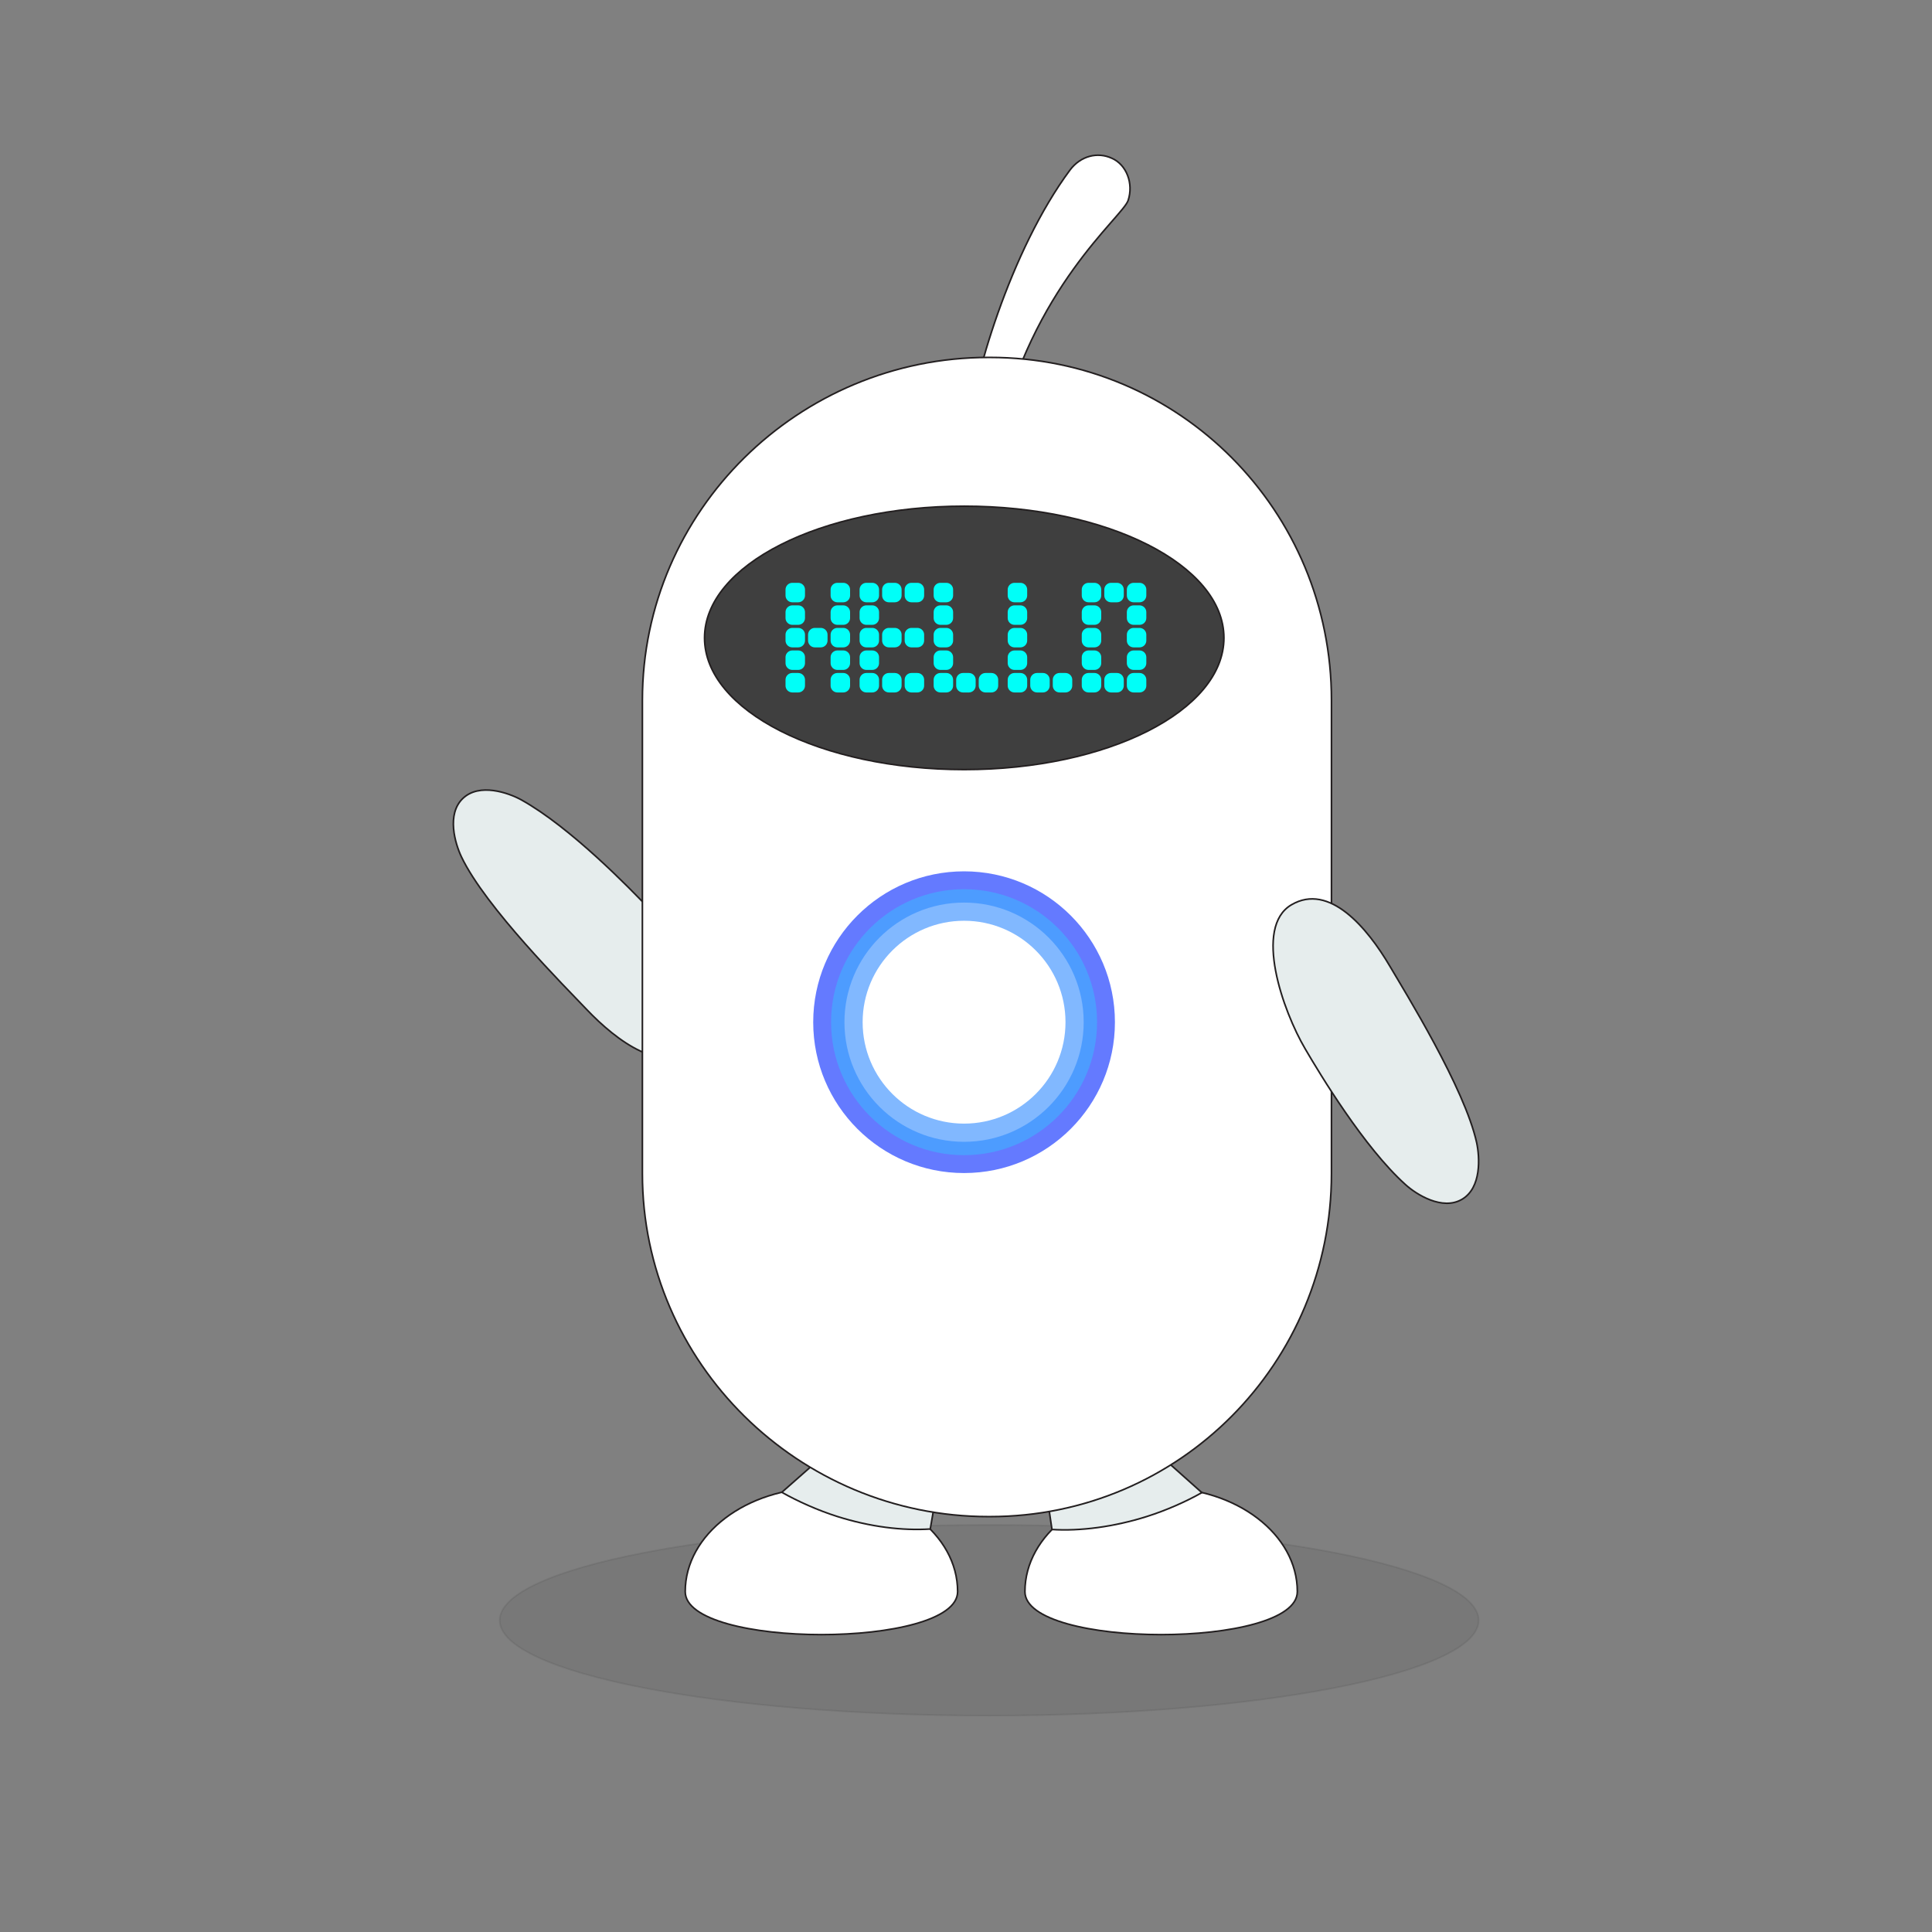 <?xml version="1.0" encoding="utf-8"?>
<!-- Generator: Adobe Illustrator 22.1.0, SVG Export Plug-In . SVG Version: 6.00 Build 0)  -->
<svg version="1.1" id="Layer_1" xmlns="http://www.w3.org/2000/svg" xmlns:xlink="http://www.w3.org/1999/xlink" x="0px" y="0px"
	 viewBox="0 0 1200 1200" style="enable-background:new 0 0 1200 1200;" xml:space="preserve">
<rect x="0" y="0" width="1200" height="1200" fill="#808080" stroke="none"/>
<style type="text/css">
	.st0{opacity:0.1;fill:#333333;stroke:#231F20;stroke-miterlimit:10;}
	.st1{fill:#E6EDED;stroke:#231F20;stroke-miterlimit:10;}
	.st2{fill:#FFFFFF;stroke:#231F20;stroke-miterlimit:10;}
	.st3{fill:#3F3F3F;stroke:#231F20;stroke-miterlimit:10;}
	.st4{fill:#00FFF8;}
	.st5{opacity:0.66;fill:#1536FF;}
	.st6{opacity:0.33;fill:#1FE2FF;}
	.st7{opacity:0.33;fill:#E9F0FF;}
	.st8{fill:#FFFFFF;}
</style>
<g>
	<path class="st0" d="M918.4,1006.4c0,32.7-136.1,59.2-304,59.2c-167.9,0-304-26.5-304-59.2s136.1-59.2,304-59.2
		C782.3,947.1,918.4,973.7,918.4,1006.4z"/>
	<path class="st1" d="M403.6,564.8c18.9,19.8,48.5,66.3,28.7,85.1c-19.8,18.9-49.2-3.2-68.1-23.1c-12.8-13.5-62.7-63.3-77.6-94.6
		c-3.9-8.2-9.4-26.5,0.9-36.3c10.3-9.8,28.3-3.5,36.3,0.9C354,513.6,390.9,551.4,403.6,564.8z"/>
	<g>
		<path class="st2" d="M594.8,988.6c0,35.6-169.2,35.6-169.2,0c0-35.6,37.9-64.5,84.6-64.5C557,924.1,594.8,953,594.8,988.6z"/>
		<path class="st2" d="M805.8,988.6c0,35.6-169.2,35.6-169.2,0c0-35.6,37.9-64.5,84.6-64.5C768,924.1,805.8,953,805.8,988.6z"/>
		<g>
			<path class="st1" d="M531.3,886.6l-45.7,40.3c9.9,5.6,22.4,11.2,34.4,15c20.5,6.5,40.5,8.9,57.8,7.8l8.7-50.6L531.3,886.6z"/>
		</g>
		<g>
			<path class="st1" d="M701.1,886.6l45.4,40.5c-9.9,5.6-22.1,11-34.1,14.8c-20.5,6.5-41.6,9.2-59,8.1l-7.5-50.8L701.1,886.6z"/>
		</g>
		<path class="st2" d="M664.6,105.6c-37.1,50-60.7,130.8-64.1,166.7c0,0,17.6,0.6,19.3,0c20.8-93.7,77.4-137.4,80.9-147.8
			c3.5-10.5-1-22.2-10.1-26.2C681.7,94.2,671.2,96.8,664.6,105.6z"/>
		<path class="st2" d="M827,434.9C827,317.2,732.6,222,614.9,222h-1C496.2,222,399,317.2,399,434.9c0,73.5,0,294.1,0,294.1
			C399,846.6,496.2,942,613.9,942h1C732.6,942,827,846.6,827,728.9C827,728.9,827,508.4,827,434.9z"/>
		<path class="st3" d="M760.2,396.2c0,45.2-72.2,81.8-161.3,81.8c-89.1,0-161.3-36.6-161.3-81.8c0-45.2,72.2-81.8,161.3-81.8
			C688,314.4,760.2,351,760.2,396.2z"/>
	</g>
	<path class="st1" d="M810.7,651.5c-13.9-23.6-32.2-75.6-8.6-89.5c23.6-13.9,47.2,14.4,61.1,38c9.4,16,46.6,76,54,109.8
		c1.9,8.9,3.1,27.9-9.1,35.1c-12.2,7.2-28.4-3-35.1-9.1C847.3,712.7,820,667.4,810.7,651.5z"/>
</g>
<g>
	<g>
		<path class="st4" d="M500,366.2c0-2.3-1.9-4.2-4.2-4.2h-3.7c-2.3,0-4.2,1.9-4.2,4.2v3.7c0,2.3,1.9,4.2,4.2,4.2h3.7
			c2.3,0,4.2-1.9,4.2-4.2V366.2z"/>
		<path class="st4" d="M500,380.2c0-2.3-1.9-4.2-4.2-4.2h-3.7c-2.3,0-4.2,1.9-4.2,4.2v3.7c0,2.3,1.9,4.2,4.2,4.2h3.7
			c2.3,0,4.2-1.9,4.2-4.2V380.2z"/>
		<path class="st4" d="M500,394.2c0-2.3-1.9-4.2-4.2-4.2h-3.7c-2.3,0-4.2,1.9-4.2,4.2v3.7c0,2.3,1.9,4.2,4.2,4.2h3.7
			c2.3,0,4.2-1.9,4.2-4.2V394.2z"/>
		<path class="st4" d="M500,408.2c0-2.3-1.9-4.2-4.2-4.2h-3.7c-2.3,0-4.2,1.9-4.2,4.2v3.7c0,2.3,1.9,4.2,4.2,4.2h3.7
			c2.3,0,4.2-1.9,4.2-4.2V408.2z"/>
		<path class="st4" d="M500,422.2c0-2.3-1.9-4.2-4.2-4.2h-3.7c-2.3,0-4.2,1.9-4.2,4.2v3.7c0,2.3,1.9,4.2,4.2,4.2h3.7
			c2.3,0,4.2-1.9,4.2-4.2V422.2z"/>
	</g>
	<g>
		<path class="st4" d="M514,394.2c0-2.3-1.9-4.2-4.2-4.2h-3.7c-2.3,0-4.2,1.9-4.2,4.2v3.7c0,2.3,1.9,4.2,4.2,4.2h3.7
			c2.3,0,4.2-1.9,4.2-4.2V394.2z"/>
	</g>
	<g>
		<path class="st4" d="M528,366.2c0-2.3-1.9-4.2-4.2-4.2h-3.7c-2.3,0-4.2,1.9-4.2,4.2v3.7c0,2.3,1.9,4.2,4.2,4.2h3.7
			c2.3,0,4.2-1.9,4.2-4.2V366.2z"/>
		<path class="st4" d="M528,380.2c0-2.3-1.9-4.2-4.2-4.2h-3.7c-2.3,0-4.2,1.9-4.2,4.2v3.7c0,2.3,1.9,4.2,4.2,4.2h3.7
			c2.3,0,4.2-1.9,4.2-4.2V380.2z"/>
		<path class="st4" d="M528,394.2c0-2.3-1.9-4.2-4.2-4.2h-3.7c-2.3,0-4.2,1.9-4.2,4.2v3.7c0,2.3,1.9,4.2,4.2,4.2h3.7
			c2.3,0,4.2-1.9,4.2-4.2V394.2z"/>
		<path class="st4" d="M528,408.2c0-2.3-1.9-4.2-4.2-4.2h-3.7c-2.3,0-4.2,1.9-4.2,4.2v3.7c0,2.3,1.9,4.2,4.2,4.2h3.7
			c2.3,0,4.2-1.9,4.2-4.2V408.2z"/>
		<path class="st4" d="M528,422.2c0-2.3-1.9-4.2-4.2-4.2h-3.7c-2.3,0-4.2,1.9-4.2,4.2v3.7c0,2.3,1.9,4.2,4.2,4.2h3.7
			c2.3,0,4.2-1.9,4.2-4.2V422.2z"/>
	</g>
	<g>
		<path class="st4" d="M546,366.2c0-2.3-1.9-4.2-4.2-4.2h-3.7c-2.3,0-4.2,1.9-4.2,4.2v3.7c0,2.3,1.9,4.2,4.2,4.2h3.7
			c2.3,0,4.2-1.9,4.2-4.2V366.2z"/>
		<path class="st4" d="M546,380.2c0-2.3-1.9-4.2-4.2-4.2h-3.7c-2.3,0-4.2,1.9-4.2,4.2v3.7c0,2.3,1.9,4.2,4.2,4.2h3.7
			c2.3,0,4.2-1.9,4.2-4.2V380.2z"/>
		<path class="st4" d="M546,394.2c0-2.3-1.9-4.2-4.2-4.2h-3.7c-2.3,0-4.2,1.9-4.2,4.2v3.7c0,2.3,1.9,4.2,4.2,4.2h3.7
			c2.3,0,4.2-1.9,4.2-4.2V394.2z"/>
		<path class="st4" d="M546,408.2c0-2.3-1.9-4.2-4.2-4.2h-3.7c-2.3,0-4.2,1.9-4.2,4.2v3.7c0,2.3,1.9,4.2,4.2,4.2h3.7
			c2.3,0,4.2-1.9,4.2-4.2V408.2z"/>
		<path class="st4" d="M546,422.2c0-2.3-1.9-4.2-4.2-4.2h-3.7c-2.3,0-4.2,1.9-4.2,4.2v3.7c0,2.3,1.9,4.2,4.2,4.2h3.7
			c2.3,0,4.2-1.9,4.2-4.2V422.2z"/>
	</g>
	<g>
		<path class="st4" d="M560,366.2c0-2.3-1.9-4.2-4.2-4.2h-3.7c-2.3,0-4.2,1.9-4.2,4.2v3.7c0,2.3,1.9,4.2,4.2,4.2h3.7
			c2.3,0,4.2-1.9,4.2-4.2V366.2z"/>
		<path class="st4" d="M560,394.2c0-2.3-1.9-4.2-4.2-4.2h-3.7c-2.3,0-4.2,1.9-4.2,4.2v3.7c0,2.3,1.9,4.2,4.2,4.2h3.7
			c2.3,0,4.2-1.9,4.2-4.2V394.2z"/>
		<path class="st4" d="M560,422.2c0-2.3-1.9-4.2-4.2-4.2h-3.7c-2.3,0-4.2,1.9-4.2,4.2v3.7c0,2.3,1.9,4.2,4.2,4.2h3.7
			c2.3,0,4.2-1.9,4.2-4.2V422.2z"/>
	</g>
	<g>
		<path class="st4" d="M574,366.2c0-2.3-1.9-4.2-4.2-4.2h-3.7c-2.3,0-4.2,1.9-4.2,4.2v3.7c0,2.3,1.9,4.2,4.2,4.2h3.7
			c2.3,0,4.2-1.9,4.2-4.2V366.2z"/>
		<path class="st4" d="M574,394.2c0-2.3-1.9-4.2-4.2-4.2h-3.7c-2.3,0-4.2,1.9-4.2,4.2v3.7c0,2.3,1.9,4.2,4.2,4.2h3.7
			c2.3,0,4.2-1.9,4.2-4.2V394.2z"/>
		<path class="st4" d="M574,422.2c0-2.3-1.9-4.2-4.2-4.2h-3.7c-2.3,0-4.2,1.9-4.2,4.2v3.7c0,2.3,1.9,4.2,4.2,4.2h3.7
			c2.3,0,4.2-1.9,4.2-4.2V422.2z"/>
	</g>
	<g>
		<path class="st4" d="M592,366.2c0-2.3-1.9-4.2-4.2-4.2h-3.7c-2.3,0-4.2,1.9-4.2,4.2v3.7c0,2.3,1.9,4.2,4.2,4.2h3.7
			c2.3,0,4.2-1.9,4.2-4.2V366.2z"/>
		<path class="st4" d="M592,380.2c0-2.3-1.9-4.2-4.2-4.2h-3.7c-2.3,0-4.2,1.9-4.2,4.2v3.7c0,2.3,1.9,4.2,4.2,4.2h3.7
			c2.3,0,4.2-1.9,4.2-4.2V380.2z"/>
		<path class="st4" d="M592,394.2c0-2.3-1.9-4.2-4.2-4.2h-3.7c-2.3,0-4.2,1.9-4.2,4.2v3.7c0,2.3,1.9,4.2,4.2,4.2h3.7
			c2.3,0,4.2-1.9,4.2-4.2V394.2z"/>
		<path class="st4" d="M592,408.2c0-2.3-1.9-4.2-4.2-4.2h-3.7c-2.3,0-4.2,1.9-4.2,4.2v3.7c0,2.3,1.9,4.2,4.2,4.2h3.7
			c2.3,0,4.2-1.9,4.2-4.2V408.2z"/>
		<path class="st4" d="M592,422.2c0-2.3-1.9-4.2-4.2-4.2h-3.7c-2.3,0-4.2,1.9-4.2,4.2v3.7c0,2.3,1.9,4.2,4.2,4.2h3.7
			c2.3,0,4.2-1.9,4.2-4.2V422.2z"/>
	</g>
	<g>
		<path class="st4" d="M606,422.2c0-2.3-1.9-4.2-4.2-4.2h-3.7c-2.3,0-4.2,1.9-4.2,4.2v3.7c0,2.3,1.9,4.2,4.2,4.2h3.7
			c2.3,0,4.2-1.9,4.2-4.2V422.2z"/>
	</g>
	<g>
		<path class="st4" d="M620,422.2c0-2.3-1.9-4.2-4.2-4.2h-3.7c-2.3,0-4.2,1.9-4.2,4.2v3.7c0,2.3,1.9,4.2,4.2,4.2h3.7
			c2.3,0,4.2-1.9,4.2-4.2V422.2z"/>
	</g>
	<g>
		<path class="st4" d="M638,366.2c0-2.3-1.9-4.2-4.2-4.2h-3.7c-2.3,0-4.2,1.9-4.2,4.2v3.7c0,2.3,1.9,4.2,4.2,4.2h3.7
			c2.3,0,4.2-1.9,4.2-4.2V366.2z"/>
		<path class="st4" d="M638,380.2c0-2.3-1.9-4.2-4.2-4.2h-3.7c-2.3,0-4.2,1.9-4.2,4.2v3.7c0,2.3,1.9,4.2,4.2,4.2h3.7
			c2.3,0,4.2-1.9,4.2-4.2V380.2z"/>
		<path class="st4" d="M638,394.2c0-2.3-1.9-4.2-4.2-4.2h-3.7c-2.3,0-4.2,1.9-4.2,4.2v3.7c0,2.3,1.9,4.2,4.2,4.2h3.7
			c2.3,0,4.2-1.9,4.2-4.2V394.2z"/>
		<path class="st4" d="M638,408.2c0-2.3-1.9-4.2-4.2-4.2h-3.7c-2.3,0-4.2,1.9-4.2,4.2v3.7c0,2.3,1.9,4.2,4.2,4.2h3.7
			c2.3,0,4.2-1.9,4.2-4.2V408.2z"/>
		<path class="st4" d="M638,422.2c0-2.3-1.9-4.2-4.2-4.2h-3.7c-2.3,0-4.2,1.9-4.2,4.2v3.7c0,2.3,1.9,4.2,4.2,4.2h3.7
			c2.3,0,4.2-1.9,4.2-4.2V422.2z"/>
		<g>
			<path class="st4" d="M652,422.2c0-2.3-1.9-4.2-4.2-4.2h-3.7c-2.3,0-4.2,1.9-4.2,4.2v3.7c0,2.3,1.9,4.2,4.2,4.2h3.7
				c2.3,0,4.2-1.9,4.2-4.2V422.2z"/>
		</g>
	</g>
	<g>
		<path class="st4" d="M666,422.2c0-2.3-1.9-4.2-4.2-4.2h-3.7c-2.3,0-4.2,1.9-4.2,4.2v3.7c0,2.3,1.9,4.2,4.2,4.2h3.7
			c2.3,0,4.2-1.9,4.2-4.2V422.2z"/>
	</g>
	<g>
		<path class="st4" d="M684,366.2c0-2.3-1.9-4.2-4.2-4.2h-3.7c-2.3,0-4.2,1.9-4.2,4.2v3.7c0,2.3,1.9,4.2,4.2,4.2h3.7
			c2.3,0,4.2-1.9,4.2-4.2V366.2z"/>
		<path class="st4" d="M684,380.2c0-2.3-1.9-4.2-4.2-4.2h-3.7c-2.3,0-4.2,1.9-4.2,4.2v3.7c0,2.3,1.9,4.2,4.2,4.2h3.7
			c2.3,0,4.2-1.9,4.2-4.2V380.2z"/>
		<path class="st4" d="M684,394.2c0-2.3-1.9-4.2-4.2-4.2h-3.7c-2.3,0-4.2,1.9-4.2,4.2v3.7c0,2.3,1.9,4.2,4.2,4.2h3.7
			c2.3,0,4.2-1.9,4.2-4.2V394.2z"/>
		<path class="st4" d="M684,408.2c0-2.3-1.9-4.2-4.2-4.2h-3.7c-2.3,0-4.2,1.9-4.2,4.2v3.7c0,2.3,1.9,4.2,4.2,4.2h3.7
			c2.3,0,4.2-1.9,4.2-4.2V408.2z"/>
		<path class="st4" d="M684,422.2c0-2.3-1.9-4.2-4.2-4.2h-3.7c-2.3,0-4.2,1.9-4.2,4.2v3.7c0,2.3,1.9,4.2,4.2,4.2h3.7
			c2.3,0,4.2-1.9,4.2-4.2V422.2z"/>
		<g>
			<path class="st4" d="M698,366.2c0-2.3-1.9-4.2-4.2-4.2h-3.7c-2.3,0-4.2,1.9-4.2,4.2v3.7c0,2.3,1.9,4.2,4.2,4.2h3.7
				c2.3,0,4.2-1.9,4.2-4.2V366.2z"/>
			<path class="st4" d="M698,422.2c0-2.3-1.9-4.2-4.2-4.2h-3.7c-2.3,0-4.2,1.9-4.2,4.2v3.7c0,2.3,1.9,4.2,4.2,4.2h3.7
				c2.3,0,4.2-1.9,4.2-4.2V422.2z"/>
		</g>
	</g>
	<g>
		<path class="st4" d="M712,366.2c0-2.3-1.9-4.2-4.2-4.2h-3.7c-2.3,0-4.2,1.9-4.2,4.2v3.7c0,2.3,1.9,4.2,4.2,4.2h3.7
			c2.3,0,4.2-1.9,4.2-4.2V366.2z"/>
		<path class="st4" d="M712,380.2c0-2.3-1.9-4.2-4.2-4.2h-3.7c-2.3,0-4.2,1.9-4.2,4.2v3.7c0,2.3,1.9,4.2,4.2,4.2h3.7
			c2.3,0,4.2-1.9,4.2-4.2V380.2z"/>
		<path class="st4" d="M712,394.2c0-2.3-1.9-4.2-4.2-4.2h-3.7c-2.3,0-4.2,1.9-4.2,4.2v3.7c0,2.3,1.9,4.2,4.2,4.2h3.7
			c2.3,0,4.2-1.9,4.2-4.2V394.2z"/>
		<path class="st4" d="M712,408.2c0-2.3-1.9-4.2-4.2-4.2h-3.7c-2.3,0-4.2,1.9-4.2,4.2v3.7c0,2.3,1.9,4.2,4.2,4.2h3.7
			c2.3,0,4.2-1.9,4.2-4.2V408.2z"/>
		<path class="st4" d="M712,422.2c0-2.3-1.9-4.2-4.2-4.2h-3.7c-2.3,0-4.2,1.9-4.2,4.2v3.7c0,2.3,1.9,4.2,4.2,4.2h3.7
			c2.3,0,4.2-1.9,4.2-4.2V422.2z"/>
	</g>
</g>
<circle class="st5" cx="598.8" cy="634.9" r="93.7"/>
<circle class="st6" cx="598.8" cy="634.9" r="82.6"/>
<circle class="st7" cx="598.8" cy="634.9" r="74.3"/>
<circle class="st8" cx="598.8" cy="634.9" r="63"/>
<circle class="st8" cx="598.8" cy="634.9" r="51.3"/>
</svg>
